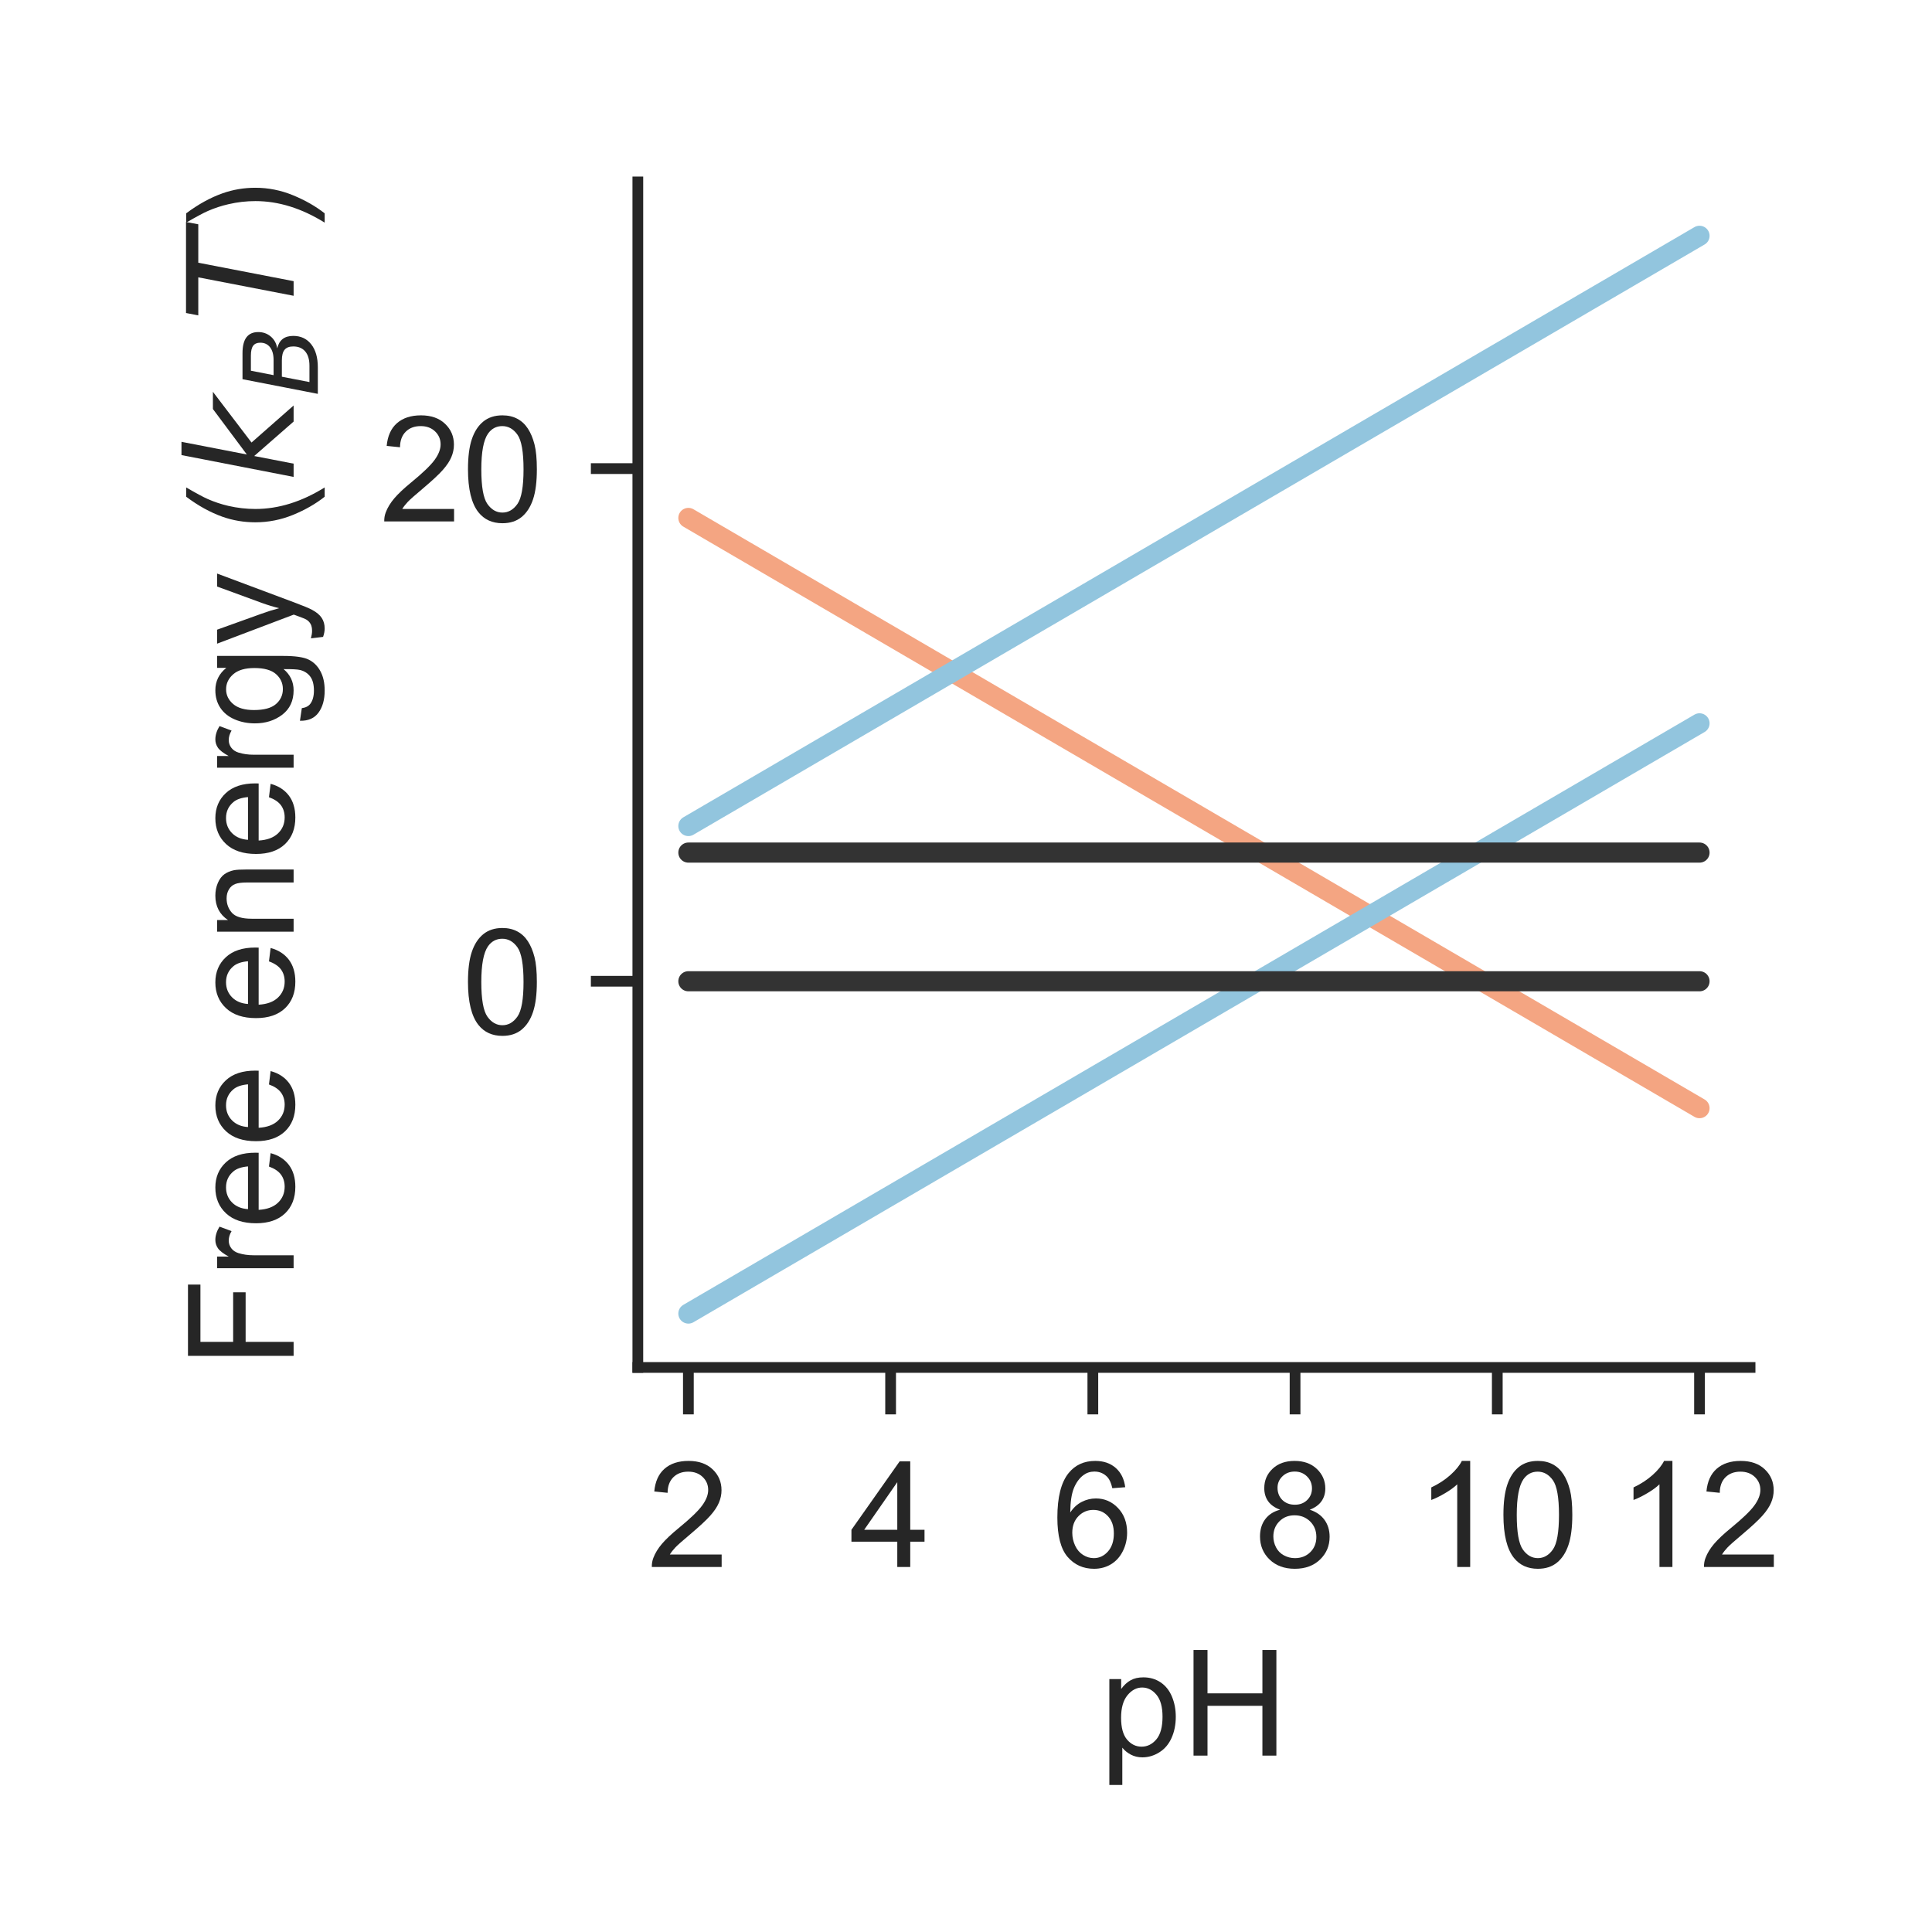 <?xml version="1.0" encoding="utf-8" standalone="no"?>
<!DOCTYPE svg PUBLIC "-//W3C//DTD SVG 1.1//EN"
  "http://www.w3.org/Graphics/SVG/1.1/DTD/svg11.dtd">
<!-- Created with matplotlib (http://matplotlib.org/) -->
<svg height="144pt" version="1.1" viewBox="0 0 144 144" width="144pt" xmlns="http://www.w3.org/2000/svg" xmlns:xlink="http://www.w3.org/1999/xlink">
 <defs>
  <style type="text/css">
*{stroke-linecap:butt;stroke-linejoin:round;}
  </style>
 </defs>
 <g id="figure_1">
  <g id="patch_1">
   <path d="M 0 144 
L 144 144 
L 144 0 
L 0 0 
z
" style="fill:#ffffff;"/>
  </g>
  <g id="axes_1">
   <g id="patch_2">
    <path d="M 47.54 101.92 
L 130.44 101.92 
L 130.44 13.56 
L 47.54 13.56 
z
" style="fill:#ffffff;"/>
   </g>
   <g id="matplotlib.axis_1">
    <g id="xtick_1">
     <g id="line2d_1">
      <defs>
       <path d="M 0 0 
L 0 3.5 
" id="mb43de82a1d" style="stroke:#262626;stroke-width:0.8;"/>
      </defs>
      <g>
       <use style="fill:#262626;stroke:#262626;stroke-width:0.8;" x="51.308" xlink:href="#mb43de82a1d" y="101.92"/>
      </g>
     </g>
     <g id="text_1">
      <!-- 2 -->
      <defs>
       <path d="M 50.344 8.453 
L 50.344 0 
L 3.031 0 
Q 2.938 3.172 4.047 6.109 
Q 5.859 10.938 9.828 15.625 
Q 13.812 20.312 21.344 26.469 
Q 33.016 36.031 37.109 41.625 
Q 41.219 47.219 41.219 52.203 
Q 41.219 57.422 37.469 61 
Q 33.734 64.594 27.734 64.594 
Q 21.391 64.594 17.578 60.781 
Q 13.766 56.984 13.719 50.25 
L 4.688 51.172 
Q 5.609 61.281 11.656 66.578 
Q 17.719 71.875 27.938 71.875 
Q 38.234 71.875 44.234 66.156 
Q 50.25 60.453 50.25 52 
Q 50.25 47.703 48.484 43.547 
Q 46.734 39.406 42.656 34.812 
Q 38.578 30.219 29.109 22.219 
Q 21.188 15.578 18.938 13.203 
Q 16.703 10.844 15.234 8.453 
z
" id="ArialMT-32"/>
      </defs>
      <g style="fill:#262626;" transform="translate(48.25 116.794)scale(0.11 -0.11)">
       <use xlink:href="#ArialMT-32"/>
      </g>
     </g>
    </g>
    <g id="xtick_2">
     <g id="line2d_2">
      <g>
       <use style="fill:#262626;stroke:#262626;stroke-width:0.8;" x="66.381" xlink:href="#mb43de82a1d" y="101.92"/>
      </g>
     </g>
     <g id="text_2">
      <!-- 4 -->
      <defs>
       <path d="M 32.328 0 
L 32.328 17.141 
L 1.266 17.141 
L 1.266 25.203 
L 33.938 71.578 
L 41.109 71.578 
L 41.109 25.203 
L 50.781 25.203 
L 50.781 17.141 
L 41.109 17.141 
L 41.109 0 
z
M 32.328 25.203 
L 32.328 57.469 
L 9.906 25.203 
z
" id="ArialMT-34"/>
      </defs>
      <g style="fill:#262626;" transform="translate(63.322 116.794)scale(0.11 -0.11)">
       <use xlink:href="#ArialMT-34"/>
      </g>
     </g>
    </g>
    <g id="xtick_3">
     <g id="line2d_3">
      <g>
       <use style="fill:#262626;stroke:#262626;stroke-width:0.8;" x="81.454" xlink:href="#mb43de82a1d" y="101.92"/>
      </g>
     </g>
     <g id="text_3">
      <!-- 6 -->
      <defs>
       <path d="M 49.75 54.047 
L 41.016 53.375 
Q 39.844 58.547 37.703 60.891 
Q 34.125 64.656 28.906 64.656 
Q 24.703 64.656 21.531 62.312 
Q 17.391 59.281 14.984 53.469 
Q 12.594 47.656 12.5 36.922 
Q 15.672 41.75 20.266 44.094 
Q 24.859 46.438 29.891 46.438 
Q 38.672 46.438 44.844 39.969 
Q 51.031 33.5 51.031 23.25 
Q 51.031 16.5 48.125 10.719 
Q 45.219 4.938 40.141 1.859 
Q 35.062 -1.219 28.609 -1.219 
Q 17.625 -1.219 10.688 6.859 
Q 3.766 14.938 3.766 33.5 
Q 3.766 54.25 11.422 63.672 
Q 18.109 71.875 29.438 71.875 
Q 37.891 71.875 43.281 67.141 
Q 48.688 62.406 49.75 54.047 
z
M 13.875 23.188 
Q 13.875 18.656 15.797 14.5 
Q 17.719 10.359 21.188 8.172 
Q 24.656 6 28.469 6 
Q 34.031 6 38.031 10.484 
Q 42.047 14.984 42.047 22.703 
Q 42.047 30.125 38.078 34.391 
Q 34.125 38.672 28.125 38.672 
Q 22.172 38.672 18.016 34.391 
Q 13.875 30.125 13.875 23.188 
z
" id="ArialMT-36"/>
      </defs>
      <g style="fill:#262626;" transform="translate(78.395 116.794)scale(0.11 -0.11)">
       <use xlink:href="#ArialMT-36"/>
      </g>
     </g>
    </g>
    <g id="xtick_4">
     <g id="line2d_4">
      <g>
       <use style="fill:#262626;stroke:#262626;stroke-width:0.8;" x="96.526" xlink:href="#mb43de82a1d" y="101.92"/>
      </g>
     </g>
     <g id="text_4">
      <!-- 8 -->
      <defs>
       <path d="M 17.672 38.812 
Q 12.203 40.828 9.562 44.531 
Q 6.938 48.25 6.938 53.422 
Q 6.938 61.234 12.547 66.547 
Q 18.172 71.875 27.484 71.875 
Q 36.859 71.875 42.578 66.422 
Q 48.297 60.984 48.297 53.172 
Q 48.297 48.188 45.672 44.5 
Q 43.062 40.828 37.75 38.812 
Q 44.344 36.672 47.781 31.875 
Q 51.219 27.094 51.219 20.453 
Q 51.219 11.281 44.719 5.031 
Q 38.234 -1.219 27.641 -1.219 
Q 17.047 -1.219 10.547 5.047 
Q 4.047 11.328 4.047 20.703 
Q 4.047 27.688 7.594 32.391 
Q 11.141 37.109 17.672 38.812 
z
M 15.922 53.719 
Q 15.922 48.641 19.188 45.406 
Q 22.469 42.188 27.688 42.188 
Q 32.766 42.188 36.016 45.375 
Q 39.266 48.578 39.266 53.219 
Q 39.266 58.062 35.906 61.359 
Q 32.562 64.656 27.594 64.656 
Q 22.562 64.656 19.234 61.422 
Q 15.922 58.203 15.922 53.719 
z
M 13.094 20.656 
Q 13.094 16.891 14.875 13.375 
Q 16.656 9.859 20.172 7.922 
Q 23.688 6 27.734 6 
Q 34.031 6 38.125 10.047 
Q 42.234 14.109 42.234 20.359 
Q 42.234 26.703 38.016 30.859 
Q 33.797 35.016 27.438 35.016 
Q 21.234 35.016 17.156 30.906 
Q 13.094 26.812 13.094 20.656 
z
" id="ArialMT-38"/>
      </defs>
      <g style="fill:#262626;" transform="translate(93.468 116.794)scale(0.11 -0.11)">
       <use xlink:href="#ArialMT-38"/>
      </g>
     </g>
    </g>
    <g id="xtick_5">
     <g id="line2d_5">
      <g>
       <use style="fill:#262626;stroke:#262626;stroke-width:0.8;" x="111.599" xlink:href="#mb43de82a1d" y="101.92"/>
      </g>
     </g>
     <g id="text_5">
      <!-- 10 -->
      <defs>
       <path d="M 37.25 0 
L 28.469 0 
L 28.469 56 
Q 25.297 52.984 20.141 49.953 
Q 14.984 46.922 10.891 45.406 
L 10.891 53.906 
Q 18.266 57.375 23.781 62.297 
Q 29.297 67.234 31.594 71.875 
L 37.25 71.875 
z
" id="ArialMT-31"/>
       <path d="M 4.156 35.297 
Q 4.156 48 6.766 55.734 
Q 9.375 63.484 14.516 67.672 
Q 19.672 71.875 27.484 71.875 
Q 33.25 71.875 37.594 69.547 
Q 41.938 67.234 44.766 62.859 
Q 47.609 58.5 49.219 52.219 
Q 50.828 45.953 50.828 35.297 
Q 50.828 22.703 48.234 14.969 
Q 45.656 7.234 40.5 3 
Q 35.359 -1.219 27.484 -1.219 
Q 17.141 -1.219 11.234 6.203 
Q 4.156 15.141 4.156 35.297 
z
M 13.188 35.297 
Q 13.188 17.672 17.312 11.828 
Q 21.438 6 27.484 6 
Q 33.547 6 37.672 11.859 
Q 41.797 17.719 41.797 35.297 
Q 41.797 52.984 37.672 58.781 
Q 33.547 64.594 27.391 64.594 
Q 21.344 64.594 17.719 59.469 
Q 13.188 52.938 13.188 35.297 
z
" id="ArialMT-30"/>
      </defs>
      <g style="fill:#262626;" transform="translate(105.482 116.794)scale(0.11 -0.11)">
       <use xlink:href="#ArialMT-31"/>
       <use x="55.615" xlink:href="#ArialMT-30"/>
      </g>
     </g>
    </g>
    <g id="xtick_6">
     <g id="line2d_6">
      <g>
       <use style="fill:#262626;stroke:#262626;stroke-width:0.8;" x="126.672" xlink:href="#mb43de82a1d" y="101.92"/>
      </g>
     </g>
     <g id="text_6">
      <!-- 12 -->
      <g style="fill:#262626;" transform="translate(120.555 116.794)scale(0.11 -0.11)">
       <use xlink:href="#ArialMT-31"/>
       <use x="55.615" xlink:href="#ArialMT-32"/>
      </g>
     </g>
    </g>
    <g id="text_7">
     <!-- pH -->
     <defs>
      <path d="M 6.594 -19.875 
L 6.594 51.859 
L 14.594 51.859 
L 14.594 45.125 
Q 17.438 49.078 21 51.047 
Q 24.562 53.031 29.641 53.031 
Q 36.281 53.031 41.359 49.609 
Q 46.438 46.188 49.016 39.953 
Q 51.609 33.734 51.609 26.312 
Q 51.609 18.359 48.75 11.984 
Q 45.906 5.609 40.453 2.219 
Q 35.016 -1.172 29 -1.172 
Q 24.609 -1.172 21.109 0.688 
Q 17.625 2.547 15.375 5.375 
L 15.375 -19.875 
z
M 14.547 25.641 
Q 14.547 15.625 18.594 10.844 
Q 22.656 6.062 28.422 6.062 
Q 34.281 6.062 38.453 11.016 
Q 42.625 15.969 42.625 26.375 
Q 42.625 36.281 38.547 41.203 
Q 34.469 46.141 28.812 46.141 
Q 23.188 46.141 18.859 40.891 
Q 14.547 35.641 14.547 25.641 
z
" id="ArialMT-70"/>
      <path d="M 8.016 0 
L 8.016 71.578 
L 17.484 71.578 
L 17.484 42.188 
L 54.688 42.188 
L 54.688 71.578 
L 64.156 71.578 
L 64.156 0 
L 54.688 0 
L 54.688 33.734 
L 17.484 33.734 
L 17.484 0 
z
" id="ArialMT-48"/>
     </defs>
     <g style="fill:#262626;" transform="translate(81.959 130.853)scale(0.11 -0.11)">
      <use xlink:href="#ArialMT-70"/>
      <use x="55.615" xlink:href="#ArialMT-48"/>
     </g>
    </g>
   </g>
   <g id="matplotlib.axis_2">
    <g id="ytick_1">
     <g id="line2d_7">
      <defs>
       <path d="M 0 0 
L -3.5 0 
" id="mc922385e92" style="stroke:#262626;stroke-width:0.8;"/>
      </defs>
      <g>
       <use style="fill:#262626;stroke:#262626;stroke-width:0.8;" x="47.54" xlink:href="#mc922385e92" y="73.137"/>
      </g>
     </g>
     <g id="text_8">
      <!-- 0 -->
      <g style="fill:#262626;" transform="translate(34.423 77.074)scale(0.11 -0.11)">
       <use xlink:href="#ArialMT-30"/>
      </g>
     </g>
    </g>
    <g id="ytick_2">
     <g id="line2d_8">
      <g>
       <use style="fill:#262626;stroke:#262626;stroke-width:0.8;" x="47.54" xlink:href="#mc922385e92" y="34.927"/>
      </g>
     </g>
     <g id="text_9">
      <!-- 20 -->
      <g style="fill:#262626;" transform="translate(28.306 38.864)scale(0.11 -0.11)">
       <use xlink:href="#ArialMT-32"/>
       <use x="55.615" xlink:href="#ArialMT-30"/>
      </g>
     </g>
    </g>
    <g id="text_10">
     <!-- Free energy ($k_B T$) -->
     <defs>
      <path d="M 8.203 0 
L 8.203 71.578 
L 56.5 71.578 
L 56.5 63.141 
L 17.672 63.141 
L 17.672 40.969 
L 51.266 40.969 
L 51.266 32.516 
L 17.672 32.516 
L 17.672 0 
z
" id="ArialMT-46"/>
      <path d="M 6.5 0 
L 6.5 51.859 
L 14.406 51.859 
L 14.406 44 
Q 17.438 49.516 20 51.266 
Q 22.562 53.031 25.641 53.031 
Q 30.078 53.031 34.672 50.203 
L 31.641 42.047 
Q 28.422 43.953 25.203 43.953 
Q 22.312 43.953 20.016 42.219 
Q 17.719 40.484 16.75 37.406 
Q 15.281 32.719 15.281 27.156 
L 15.281 0 
z
" id="ArialMT-72"/>
      <path d="M 42.094 16.703 
L 51.172 15.578 
Q 49.031 7.625 43.219 3.219 
Q 37.406 -1.172 28.375 -1.172 
Q 17 -1.172 10.328 5.828 
Q 3.656 12.844 3.656 25.484 
Q 3.656 38.578 10.391 45.797 
Q 17.141 53.031 27.875 53.031 
Q 38.281 53.031 44.875 45.953 
Q 51.469 38.875 51.469 26.031 
Q 51.469 25.25 51.422 23.688 
L 12.75 23.688 
Q 13.234 15.141 17.578 10.594 
Q 21.922 6.062 28.422 6.062 
Q 33.25 6.062 36.672 8.594 
Q 40.094 11.141 42.094 16.703 
z
M 13.234 30.906 
L 42.188 30.906 
Q 41.609 37.453 38.875 40.719 
Q 34.672 45.797 27.984 45.797 
Q 21.922 45.797 17.797 41.75 
Q 13.672 37.703 13.234 30.906 
z
" id="ArialMT-65"/>
      <path id="ArialMT-20"/>
      <path d="M 6.594 0 
L 6.594 51.859 
L 14.5 51.859 
L 14.5 44.484 
Q 20.219 53.031 31 53.031 
Q 35.688 53.031 39.625 51.344 
Q 43.562 49.656 45.516 46.922 
Q 47.469 44.188 48.25 40.438 
Q 48.734 37.984 48.734 31.891 
L 48.734 0 
L 39.938 0 
L 39.938 31.547 
Q 39.938 36.922 38.906 39.578 
Q 37.891 42.234 35.281 43.812 
Q 32.672 45.406 29.156 45.406 
Q 23.531 45.406 19.453 41.844 
Q 15.375 38.281 15.375 28.328 
L 15.375 0 
z
" id="ArialMT-6e"/>
      <path d="M 4.984 -4.297 
L 13.531 -5.562 
Q 14.062 -9.516 16.5 -11.328 
Q 19.781 -13.766 25.438 -13.766 
Q 31.547 -13.766 34.859 -11.328 
Q 38.188 -8.891 39.359 -4.5 
Q 40.047 -1.812 39.984 6.781 
Q 34.234 0 25.641 0 
Q 14.938 0 9.078 7.719 
Q 3.219 15.438 3.219 26.219 
Q 3.219 33.641 5.906 39.906 
Q 8.594 46.188 13.688 49.609 
Q 18.797 53.031 25.688 53.031 
Q 34.859 53.031 40.828 45.609 
L 40.828 51.859 
L 48.922 51.859 
L 48.922 7.031 
Q 48.922 -5.078 46.453 -10.125 
Q 44 -15.188 38.641 -18.109 
Q 33.297 -21.047 25.484 -21.047 
Q 16.219 -21.047 10.5 -16.875 
Q 4.781 -12.703 4.984 -4.297 
z
M 12.25 26.859 
Q 12.25 16.656 16.297 11.969 
Q 20.359 7.281 26.469 7.281 
Q 32.516 7.281 36.609 11.938 
Q 40.719 16.609 40.719 26.562 
Q 40.719 36.078 36.5 40.906 
Q 32.281 45.75 26.312 45.75 
Q 20.453 45.75 16.344 40.984 
Q 12.25 36.234 12.25 26.859 
z
" id="ArialMT-67"/>
      <path d="M 6.203 -19.969 
L 5.219 -11.719 
Q 8.109 -12.5 10.25 -12.5 
Q 13.188 -12.5 14.938 -11.516 
Q 16.703 -10.547 17.828 -8.797 
Q 18.656 -7.469 20.516 -2.25 
Q 20.75 -1.516 21.297 -0.094 
L 1.609 51.859 
L 11.078 51.859 
L 21.875 21.828 
Q 23.969 16.109 25.641 9.812 
Q 27.156 15.875 29.25 21.625 
L 40.328 51.859 
L 49.125 51.859 
L 29.391 -0.875 
Q 26.219 -9.422 24.469 -12.641 
Q 22.125 -17 19.094 -19.016 
Q 16.062 -21.047 11.859 -21.047 
Q 9.328 -21.047 6.203 -19.969 
z
" id="ArialMT-79"/>
      <path d="M 23.391 -21.047 
Q 16.109 -11.859 11.078 0.438 
Q 6.062 12.75 6.062 25.922 
Q 6.062 37.547 9.812 48.188 
Q 14.203 60.547 23.391 72.797 
L 29.688 72.797 
Q 23.781 62.641 21.875 58.297 
Q 18.891 51.562 17.188 44.234 
Q 15.094 35.109 15.094 25.875 
Q 15.094 2.391 29.688 -21.047 
z
" id="ArialMT-28"/>
      <path d="M 18.312 75.984 
L 27.297 75.984 
L 18.703 31.688 
L 49.516 54.688 
L 61.188 54.688 
L 26.812 28.516 
L 51.906 0 
L 41.016 0 
L 17.672 26.703 
L 12.5 0 
L 3.516 0 
z
" id="DejaVuSans-Oblique-6b"/>
      <path d="M 16.891 72.906 
L 42.094 72.906 
Q 52.344 72.906 57.422 69.094 
Q 62.5 65.281 62.5 57.625 
Q 62.5 50.594 58.125 45.484 
Q 53.766 40.375 46.688 39.312 
Q 52.734 37.938 55.766 34.078 
Q 58.797 30.219 58.797 23.781 
Q 58.797 12.797 50.656 6.391 
Q 42.531 0 28.422 0 
L 2.688 0 
z
M 19.281 34.812 
L 14.109 8.109 
L 29.984 8.109 
Q 38.922 8.109 43.75 12.203 
Q 48.578 16.312 48.578 23.781 
Q 48.578 29.547 45.375 32.172 
Q 42.188 34.812 35.109 34.812 
z
M 25.094 64.797 
L 20.797 42.828 
L 35.5 42.828 
Q 43.359 42.828 47.781 46.234 
Q 52.203 49.656 52.203 55.719 
Q 52.203 60.453 49.219 62.625 
Q 46.234 64.797 39.703 64.797 
z
" id="DejaVuSans-Oblique-42"/>
      <path d="M 5.906 72.906 
L 67.578 72.906 
L 66.016 64.594 
L 39.984 64.594 
L 27.484 0 
L 17.578 0 
L 30.078 64.594 
L 4.297 64.594 
z
" id="DejaVuSans-Oblique-54"/>
      <path d="M 12.359 -21.047 
L 6.062 -21.047 
Q 20.656 2.391 20.656 25.875 
Q 20.656 35.062 18.562 44.094 
Q 16.891 51.422 13.922 58.156 
Q 12.016 62.547 6.062 72.797 
L 12.359 72.797 
Q 21.531 60.547 25.922 48.188 
Q 29.688 37.547 29.688 25.922 
Q 29.688 12.75 24.625 0.438 
Q 19.578 -11.859 12.359 -21.047 
z
" id="ArialMT-29"/>
     </defs>
     <g style="fill:#262626;" transform="translate(21.886 101.96)rotate(-90)scale(0.11 -0.11)">
      <use transform="translate(0 0.016)" xlink:href="#ArialMT-46"/>
      <use transform="translate(61.084 0.016)" xlink:href="#ArialMT-72"/>
      <use transform="translate(94.385 0.016)" xlink:href="#ArialMT-65"/>
      <use transform="translate(150 0.016)" xlink:href="#ArialMT-65"/>
      <use transform="translate(205.615 0.016)" xlink:href="#ArialMT-20"/>
      <use transform="translate(233.398 0.016)" xlink:href="#ArialMT-65"/>
      <use transform="translate(289.014 0.016)" xlink:href="#ArialMT-6e"/>
      <use transform="translate(344.629 0.016)" xlink:href="#ArialMT-65"/>
      <use transform="translate(400.244 0.016)" xlink:href="#ArialMT-72"/>
      <use transform="translate(433.545 0.016)" xlink:href="#ArialMT-67"/>
      <use transform="translate(489.16 0.016)" xlink:href="#ArialMT-79"/>
      <use transform="translate(539.16 0.016)" xlink:href="#ArialMT-20"/>
      <use transform="translate(566.943 0.016)" xlink:href="#ArialMT-28"/>
      <use transform="translate(600.244 0.016)" xlink:href="#DejaVuSans-Oblique-6b"/>
      <use transform="translate(658.154 -16.391)scale(0.7)" xlink:href="#DejaVuSans-Oblique-42"/>
      <use transform="translate(708.911 0.016)" xlink:href="#DejaVuSans-Oblique-54"/>
      <use transform="translate(769.995 0.016)" xlink:href="#ArialMT-29"/>
     </g>
    </g>
   </g>
   <g id="patch_3">
    <path d="M 47.54 101.92 
L 47.54 13.56 
" style="fill:none;stroke:#262626;stroke-linecap:square;stroke-linejoin:miter;stroke-width:0.8;"/>
   </g>
   <g id="patch_4">
    <path d="M 47.54 101.92 
L 130.44 101.92 
" style="fill:none;stroke:#262626;stroke-linecap:square;stroke-linejoin:miter;stroke-width:0.8;"/>
   </g>
   <g id="line2d_9">
    <path clip-path="url(#pf0e4e17ce1)" d="M 51.308 38.604 
L 52.062 39.044 
L 52.815 39.484 
L 53.569 39.924 
L 54.323 40.364 
L 55.076 40.804 
L 55.83 41.243 
L 56.584 41.683 
L 57.337 42.123 
L 58.091 42.563 
L 58.845 43.003 
L 59.598 43.443 
L 60.352 43.883 
L 61.105 44.323 
L 61.859 44.763 
L 62.613 45.203 
L 63.366 45.643 
L 64.12 46.082 
L 64.874 46.522 
L 65.627 46.962 
L 66.381 47.402 
L 67.135 47.842 
L 67.888 48.282 
L 68.642 48.722 
L 69.395 49.162 
L 70.149 49.602 
L 70.903 50.042 
L 71.656 50.482 
L 72.41 50.921 
L 73.164 51.361 
L 73.917 51.801 
L 74.671 52.241 
L 75.425 52.681 
L 76.178 53.121 
L 76.932 53.561 
L 77.685 54.001 
L 78.439 54.441 
L 79.193 54.881 
L 79.946 55.321 
L 80.7 55.76 
L 81.454 56.2 
L 82.207 56.64 
L 82.961 57.08 
L 83.715 57.52 
L 84.468 57.96 
L 85.222 58.4 
L 85.975 58.84 
L 86.729 59.28 
L 87.483 59.72 
L 88.236 60.159 
L 88.99 60.599 
L 89.744 61.039 
L 90.497 61.479 
L 91.251 61.919 
L 92.005 62.359 
L 92.758 62.799 
L 93.512 63.239 
L 94.265 63.679 
L 95.019 64.119 
L 95.773 64.559 
L 96.526 64.998 
L 97.28 65.438 
L 98.034 65.878 
L 98.787 66.318 
L 99.541 66.758 
L 100.295 67.198 
L 101.048 67.638 
L 101.802 68.078 
L 102.555 68.518 
L 103.309 68.958 
L 104.063 69.398 
L 104.816 69.837 
L 105.57 70.277 
L 106.324 70.717 
L 107.077 71.157 
L 107.831 71.597 
L 108.585 72.037 
L 109.338 72.477 
L 110.092 72.917 
L 110.845 73.357 
L 111.599 73.797 
L 112.353 74.237 
L 113.106 74.676 
L 113.86 75.116 
L 114.614 75.556 
L 115.367 75.996 
L 116.121 76.436 
L 116.875 76.876 
L 117.628 77.316 
L 118.382 77.756 
L 119.135 78.196 
L 119.889 78.636 
L 120.643 79.076 
L 121.396 79.515 
L 122.15 79.955 
L 122.904 80.395 
L 123.657 80.835 
L 124.411 81.275 
L 125.165 81.715 
L 125.918 82.155 
L 126.672 82.595 
" style="fill:none;stroke:#f4a582;stroke-linecap:round;stroke-width:1.5;"/>
   </g>
   <g id="line2d_10">
    <path clip-path="url(#pf0e4e17ce1)" d="M 51.308 97.904 
L 52.062 97.464 
L 52.815 97.024 
L 53.569 96.584 
L 54.323 96.144 
L 55.076 95.704 
L 55.83 95.264 
L 56.584 94.824 
L 57.337 94.384 
L 58.091 93.944 
L 58.845 93.505 
L 59.598 93.065 
L 60.352 92.625 
L 61.105 92.185 
L 61.859 91.745 
L 62.613 91.305 
L 63.366 90.865 
L 64.12 90.425 
L 64.874 89.985 
L 65.627 89.545 
L 66.381 89.105 
L 67.135 88.666 
L 67.888 88.226 
L 68.642 87.786 
L 69.395 87.346 
L 70.149 86.906 
L 70.903 86.466 
L 71.656 86.026 
L 72.41 85.586 
L 73.164 85.146 
L 73.917 84.706 
L 74.671 84.266 
L 75.425 83.827 
L 76.178 83.387 
L 76.932 82.947 
L 77.685 82.507 
L 78.439 82.067 
L 79.193 81.627 
L 79.946 81.187 
L 80.7 80.747 
L 81.454 80.307 
L 82.207 79.867 
L 82.961 79.427 
L 83.715 78.988 
L 84.468 78.548 
L 85.222 78.108 
L 85.975 77.668 
L 86.729 77.228 
L 87.483 76.788 
L 88.236 76.348 
L 88.99 75.908 
L 89.744 75.468 
L 90.497 75.028 
L 91.251 74.588 
L 92.005 74.149 
L 92.758 73.709 
L 93.512 73.269 
L 94.265 72.829 
L 95.019 72.389 
L 95.773 71.949 
L 96.526 71.509 
L 97.28 71.069 
L 98.034 70.629 
L 98.787 70.189 
L 99.541 69.749 
L 100.295 69.31 
L 101.048 68.87 
L 101.802 68.43 
L 102.555 67.99 
L 103.309 67.55 
L 104.063 67.11 
L 104.816 66.67 
L 105.57 66.23 
L 106.324 65.79 
L 107.077 65.35 
L 107.831 64.911 
L 108.585 64.471 
L 109.338 64.031 
L 110.092 63.591 
L 110.845 63.151 
L 111.599 62.711 
L 112.353 62.271 
L 113.106 61.831 
L 113.86 61.391 
L 114.614 60.951 
L 115.367 60.511 
L 116.121 60.072 
L 116.875 59.632 
L 117.628 59.192 
L 118.382 58.752 
L 119.135 58.312 
L 119.889 57.872 
L 120.643 57.432 
L 121.396 56.992 
L 122.15 56.552 
L 122.904 56.112 
L 123.657 55.672 
L 124.411 55.233 
L 125.165 54.793 
L 125.918 54.353 
L 126.672 53.913 
" style="fill:none;stroke:#92c5de;stroke-linecap:round;stroke-width:1.5;"/>
   </g>
   <g id="line2d_11">
    <path clip-path="url(#pf0e4e17ce1)" d="M 51.308 61.567 
L 52.062 61.127 
L 52.815 60.687 
L 53.569 60.247 
L 54.323 59.808 
L 55.076 59.368 
L 55.83 58.928 
L 56.584 58.488 
L 57.337 58.048 
L 58.091 57.608 
L 58.845 57.168 
L 59.598 56.728 
L 60.352 56.288 
L 61.105 55.848 
L 61.859 55.408 
L 62.613 54.969 
L 63.366 54.529 
L 64.12 54.089 
L 64.874 53.649 
L 65.627 53.209 
L 66.381 52.769 
L 67.135 52.329 
L 67.888 51.889 
L 68.642 51.449 
L 69.395 51.009 
L 70.149 50.569 
L 70.903 50.13 
L 71.656 49.69 
L 72.41 49.25 
L 73.164 48.81 
L 73.917 48.37 
L 74.671 47.93 
L 75.425 47.49 
L 76.178 47.05 
L 76.932 46.61 
L 77.685 46.17 
L 78.439 45.731 
L 79.193 45.291 
L 79.946 44.851 
L 80.7 44.411 
L 81.454 43.971 
L 82.207 43.531 
L 82.961 43.091 
L 83.715 42.651 
L 84.468 42.211 
L 85.222 41.771 
L 85.975 41.331 
L 86.729 40.892 
L 87.483 40.452 
L 88.236 40.012 
L 88.99 39.572 
L 89.744 39.132 
L 90.497 38.692 
L 91.251 38.252 
L 92.005 37.812 
L 92.758 37.372 
L 93.512 36.932 
L 94.265 36.492 
L 95.019 36.053 
L 95.773 35.613 
L 96.526 35.173 
L 97.28 34.733 
L 98.034 34.293 
L 98.787 33.853 
L 99.541 33.413 
L 100.295 32.973 
L 101.048 32.533 
L 101.802 32.093 
L 102.555 31.653 
L 103.309 31.214 
L 104.063 30.774 
L 104.816 30.334 
L 105.57 29.894 
L 106.324 29.454 
L 107.077 29.014 
L 107.831 28.574 
L 108.585 28.134 
L 109.338 27.694 
L 110.092 27.254 
L 110.845 26.814 
L 111.599 26.375 
L 112.353 25.935 
L 113.106 25.495 
L 113.86 25.055 
L 114.614 24.615 
L 115.367 24.175 
L 116.121 23.735 
L 116.875 23.295 
L 117.628 22.855 
L 118.382 22.415 
L 119.135 21.975 
L 119.889 21.536 
L 120.643 21.096 
L 121.396 20.656 
L 122.15 20.216 
L 122.904 19.776 
L 123.657 19.336 
L 124.411 18.896 
L 125.165 18.456 
L 125.918 18.016 
L 126.672 17.576 
" style="fill:none;stroke:#92c5de;stroke-linecap:round;stroke-width:1.5;"/>
   </g>
   <g id="line2d_12">
    <path clip-path="url(#pf0e4e17ce1)" d="M 51.308 73.137 
L 52.062 73.137 
L 52.815 73.137 
L 53.569 73.137 
L 54.323 73.137 
L 55.076 73.137 
L 55.83 73.137 
L 56.584 73.137 
L 57.337 73.137 
L 58.091 73.137 
L 58.845 73.137 
L 59.598 73.137 
L 60.352 73.137 
L 61.105 73.137 
L 61.859 73.137 
L 62.613 73.137 
L 63.366 73.137 
L 64.12 73.137 
L 64.874 73.137 
L 65.627 73.137 
L 66.381 73.137 
L 67.135 73.137 
L 67.888 73.137 
L 68.642 73.137 
L 69.395 73.137 
L 70.149 73.137 
L 70.903 73.137 
L 71.656 73.137 
L 72.41 73.137 
L 73.164 73.137 
L 73.917 73.137 
L 74.671 73.137 
L 75.425 73.137 
L 76.178 73.137 
L 76.932 73.137 
L 77.685 73.137 
L 78.439 73.137 
L 79.193 73.137 
L 79.946 73.137 
L 80.7 73.137 
L 81.454 73.137 
L 82.207 73.137 
L 82.961 73.137 
L 83.715 73.137 
L 84.468 73.137 
L 85.222 73.137 
L 85.975 73.137 
L 86.729 73.137 
L 87.483 73.137 
L 88.236 73.137 
L 88.99 73.137 
L 89.744 73.137 
L 90.497 73.137 
L 91.251 73.137 
L 92.005 73.137 
L 92.758 73.137 
L 93.512 73.137 
L 94.265 73.137 
L 95.019 73.137 
L 95.773 73.137 
L 96.526 73.137 
L 97.28 73.137 
L 98.034 73.137 
L 98.787 73.137 
L 99.541 73.137 
L 100.295 73.137 
L 101.048 73.137 
L 101.802 73.137 
L 102.555 73.137 
L 103.309 73.137 
L 104.063 73.137 
L 104.816 73.137 
L 105.57 73.137 
L 106.324 73.137 
L 107.077 73.137 
L 107.831 73.137 
L 108.585 73.137 
L 109.338 73.137 
L 110.092 73.137 
L 110.845 73.137 
L 111.599 73.137 
L 112.353 73.137 
L 113.106 73.137 
L 113.86 73.137 
L 114.614 73.137 
L 115.367 73.137 
L 116.121 73.137 
L 116.875 73.137 
L 117.628 73.137 
L 118.382 73.137 
L 119.135 73.137 
L 119.889 73.137 
L 120.643 73.137 
L 121.396 73.137 
L 122.15 73.137 
L 122.904 73.137 
L 123.657 73.137 
L 124.411 73.137 
L 125.165 73.137 
L 125.918 73.137 
L 126.672 73.137 
" style="fill:none;stroke:#333333;stroke-linecap:round;stroke-width:1.5;"/>
   </g>
   <g id="line2d_13">
    <path clip-path="url(#pf0e4e17ce1)" d="M 51.308 63.547 
L 52.062 63.547 
L 52.815 63.547 
L 53.569 63.547 
L 54.323 63.547 
L 55.076 63.547 
L 55.83 63.547 
L 56.584 63.547 
L 57.337 63.547 
L 58.091 63.547 
L 58.845 63.547 
L 59.598 63.547 
L 60.352 63.547 
L 61.105 63.547 
L 61.859 63.547 
L 62.613 63.547 
L 63.366 63.547 
L 64.12 63.547 
L 64.874 63.547 
L 65.627 63.547 
L 66.381 63.547 
L 67.135 63.547 
L 67.888 63.547 
L 68.642 63.547 
L 69.395 63.547 
L 70.149 63.547 
L 70.903 63.547 
L 71.656 63.547 
L 72.41 63.547 
L 73.164 63.547 
L 73.917 63.547 
L 74.671 63.547 
L 75.425 63.547 
L 76.178 63.547 
L 76.932 63.547 
L 77.685 63.547 
L 78.439 63.547 
L 79.193 63.547 
L 79.946 63.547 
L 80.7 63.547 
L 81.454 63.547 
L 82.207 63.547 
L 82.961 63.547 
L 83.715 63.547 
L 84.468 63.547 
L 85.222 63.547 
L 85.975 63.547 
L 86.729 63.547 
L 87.483 63.547 
L 88.236 63.547 
L 88.99 63.547 
L 89.744 63.547 
L 90.497 63.547 
L 91.251 63.547 
L 92.005 63.547 
L 92.758 63.547 
L 93.512 63.547 
L 94.265 63.547 
L 95.019 63.547 
L 95.773 63.547 
L 96.526 63.547 
L 97.28 63.547 
L 98.034 63.547 
L 98.787 63.547 
L 99.541 63.547 
L 100.295 63.547 
L 101.048 63.547 
L 101.802 63.547 
L 102.555 63.547 
L 103.309 63.547 
L 104.063 63.547 
L 104.816 63.547 
L 105.57 63.547 
L 106.324 63.547 
L 107.077 63.547 
L 107.831 63.547 
L 108.585 63.547 
L 109.338 63.547 
L 110.092 63.547 
L 110.845 63.547 
L 111.599 63.547 
L 112.353 63.547 
L 113.106 63.547 
L 113.86 63.547 
L 114.614 63.547 
L 115.367 63.547 
L 116.121 63.547 
L 116.875 63.547 
L 117.628 63.547 
L 118.382 63.547 
L 119.135 63.547 
L 119.889 63.547 
L 120.643 63.547 
L 121.396 63.547 
L 122.15 63.547 
L 122.904 63.547 
L 123.657 63.547 
L 124.411 63.547 
L 125.165 63.547 
L 125.918 63.547 
L 126.672 63.547 
" style="fill:none;stroke:#333333;stroke-linecap:round;stroke-width:1.5;"/>
   </g>
  </g>
 </g>
 <defs>
  <clipPath id="pf0e4e17ce1">
   <rect height="88.36" width="82.9" x="47.54" y="13.56"/>
  </clipPath>
 </defs>
</svg>
